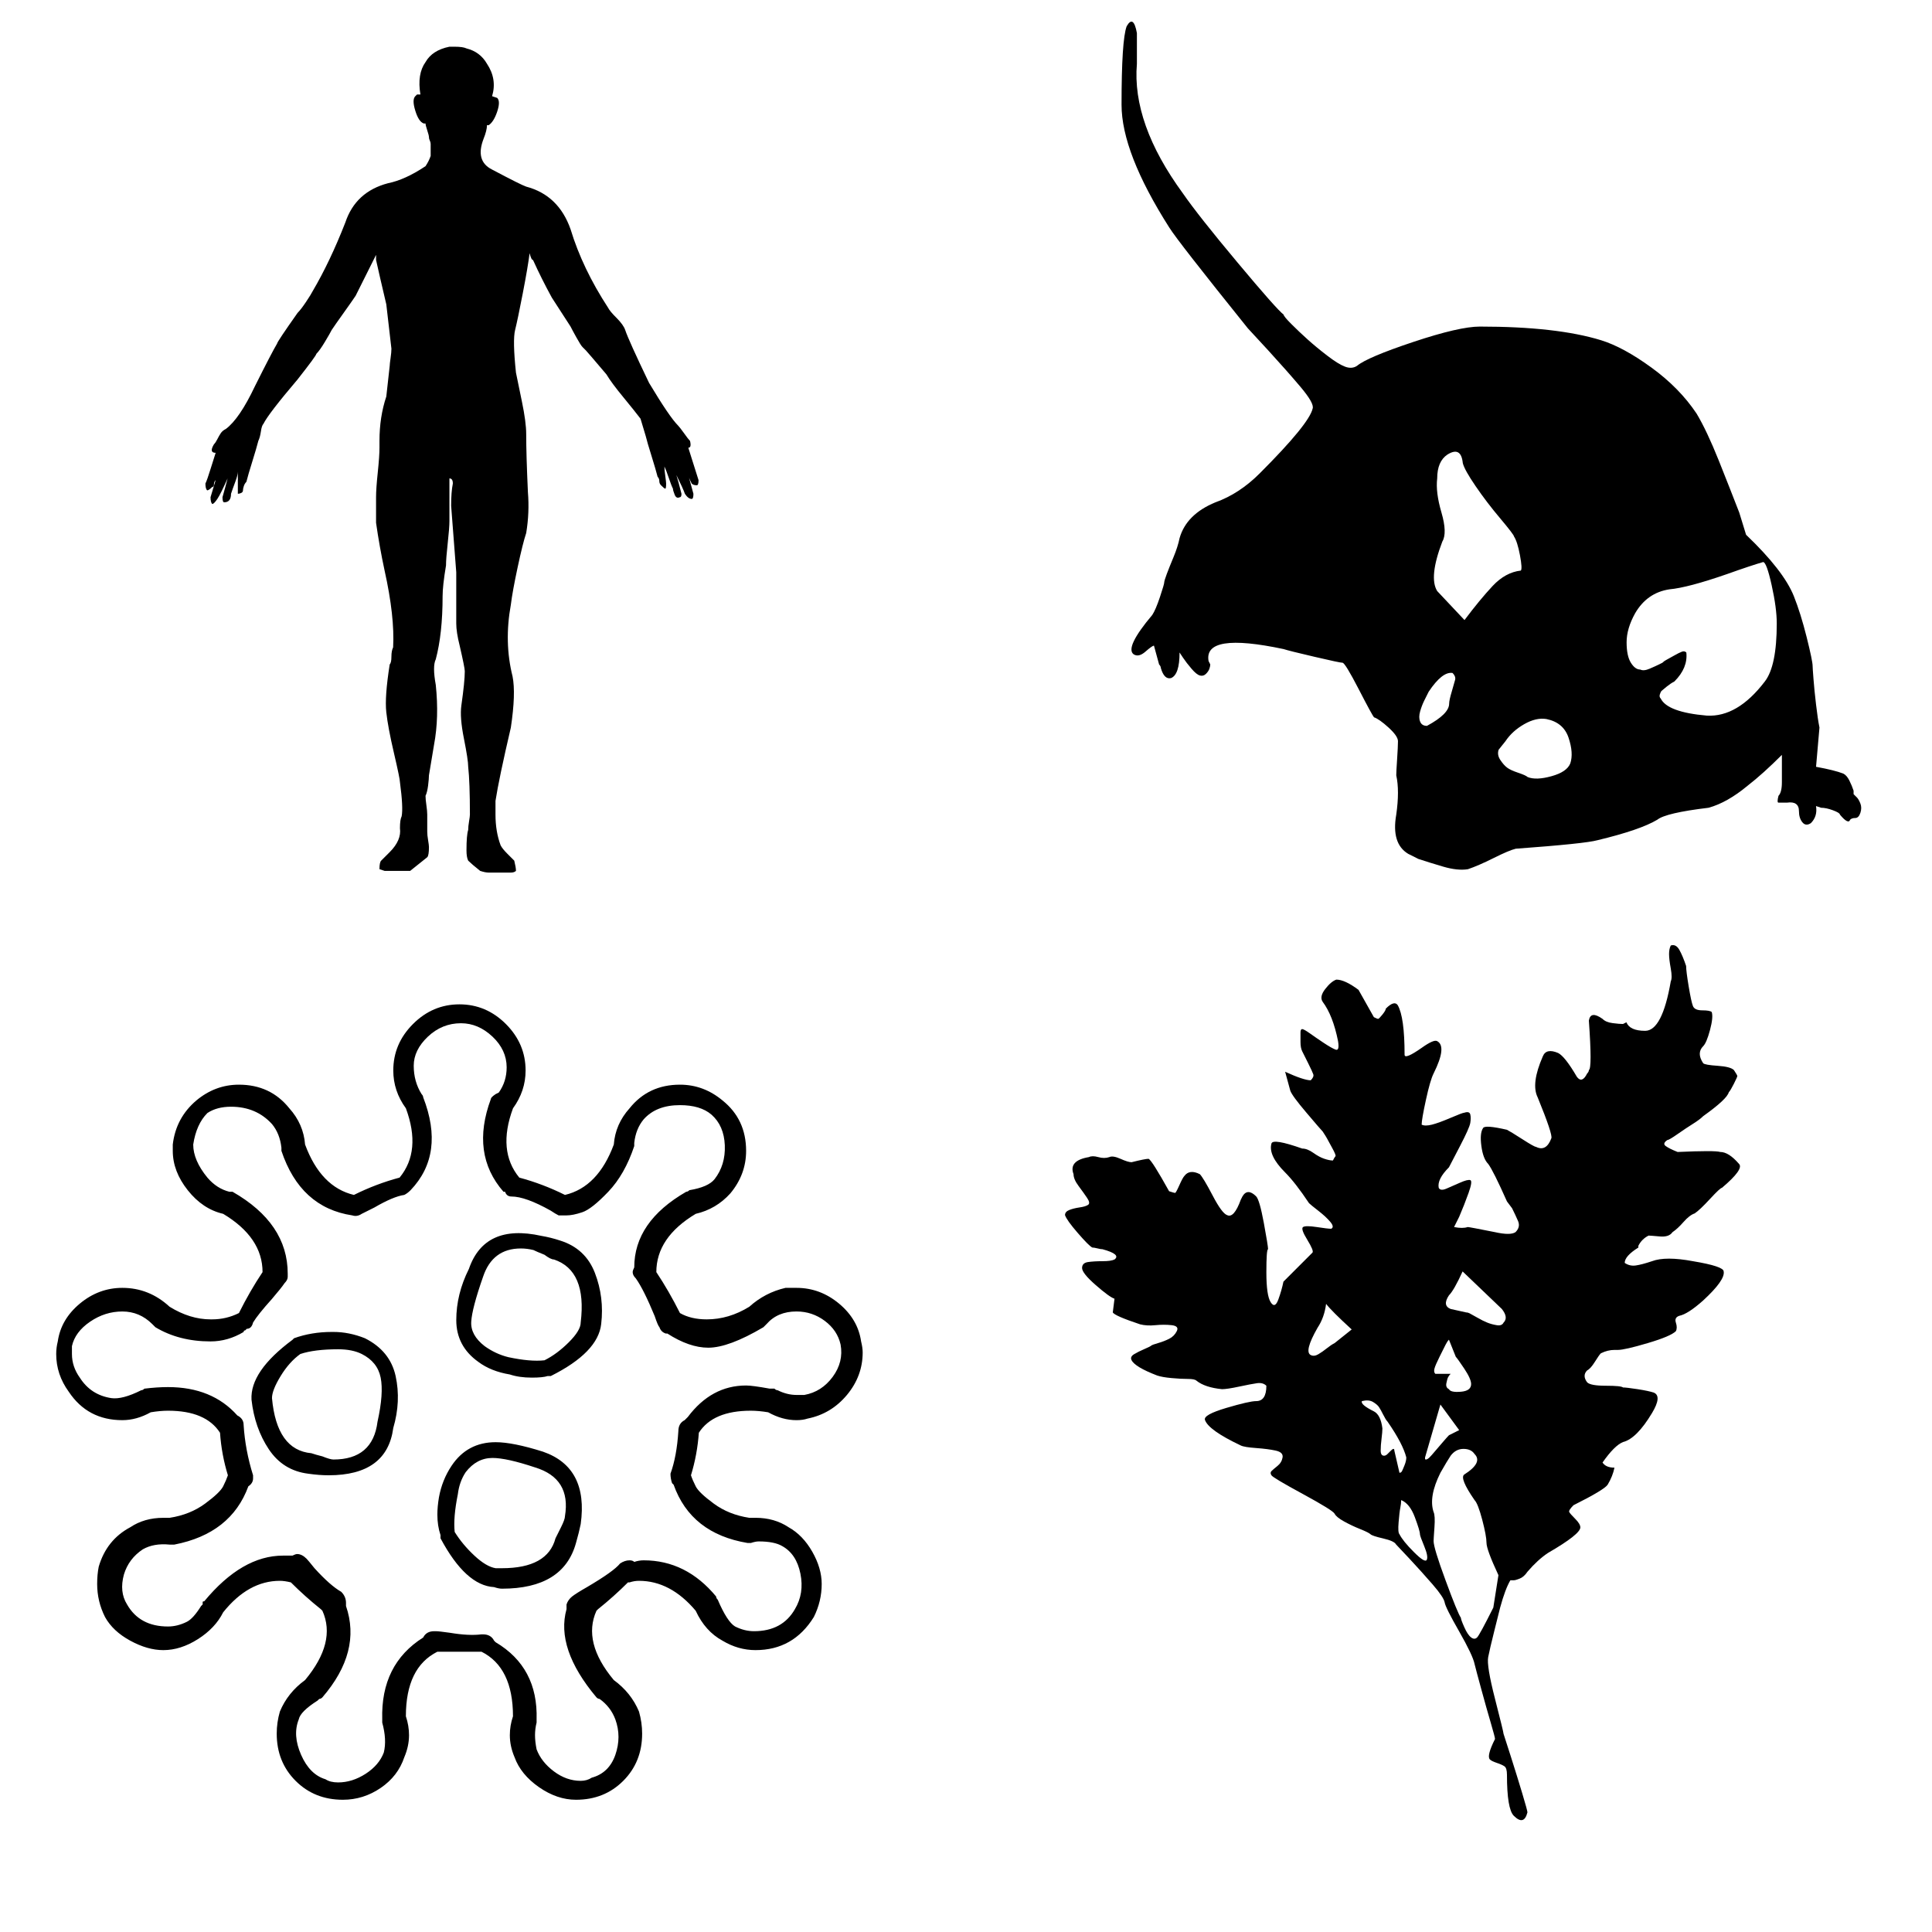 <?xml version="1.0" encoding="utf-8"?>
<!-- Generator: Adobe Illustrator 14.0.0, SVG Export Plug-In . SVG Version: 6.00 Build 43363)  -->
<!DOCTYPE svg PUBLIC "-//W3C//DTD SVG 1.1//EN" "http://www.w3.org/Graphics/SVG/1.1/DTD/svg11.dtd">
<svg version="1.1" id="HM_x0D_vP_x0D_" xmlns="http://www.w3.org/2000/svg" xmlns:xlink="http://www.w3.org/1999/xlink" x="0px"
	 y="0px" width="422px" height="422px" viewBox="0 0 422 422" enable-background="new 0 0 422 422" xml:space="preserve">
<g enable-background="new    ">
	<path d="M141.772,83.632c2.981,4.974,5.09,8.078,6.336,9.318c0.245,0.25,0.681,0.81,1.305,1.677
		c0.617,0.874,1.054,1.433,1.304,1.678c0.245,0.995,0.123,1.49-0.373,1.49c0.245,0.746,0.617,1.928,1.118,3.541
		c0.495,1.619,0.868,2.795,1.118,3.541c0,0.745-0.128,1.118-0.373,1.118c-0.5,0-0.874-0.122-1.118-0.373
		c-0.5-0.99-0.745-1.613-0.745-1.863l1.118,4.1c0,0.745-0.128,1.118-0.373,1.118c-0.5,0-0.996-0.373-1.491-1.118
		c-0.25-0.745-0.874-2.108-1.863-4.1c0.245,0.745,0.617,2.114,1.118,4.1c0,0.501-0.128,0.745-0.373,0.745
		c-0.5,0.251-0.874,0.064-1.118-0.559c-0.25-0.617-0.373-1.055-0.373-1.305c-0.25-0.495-0.559-1.305-0.932-2.423
		c-0.373-1.118-0.688-1.922-0.932-2.422c0,0.5,0.059,1.182,0.187,2.05c0.123,0.873,0.187,1.433,0.187,1.677
		c0,0.745-0.064,1.118-0.187,1.118c-0.128,0-0.437-0.244-0.932-0.745c-0.25-0.245-0.373-0.56-0.373-0.932
		c0-0.373-0.128-0.682-0.373-0.933c-0.25-0.989-0.687-2.48-1.304-4.472c-0.624-1.986-1.06-3.478-1.305-4.473l-1.118-3.728
		c-0.746-0.99-1.992-2.545-3.727-4.659c-1.741-2.107-2.982-3.785-3.727-5.031c-2.737-3.227-4.228-4.968-4.473-5.218l-0.746-0.745
		c-0.25-0.245-0.687-0.933-1.304-2.051c-0.623-1.118-1.06-1.921-1.305-2.422c-0.5-0.746-1.182-1.8-2.05-3.168
		c-0.874-1.363-1.555-2.423-2.05-3.169c-1.491-2.73-2.859-5.462-4.1-8.199c-0.25,0-0.5-0.495-0.745-1.491
		c-0.25,1.992-0.746,4.91-1.491,8.759c-0.745,3.855-1.304,6.522-1.677,8.014c-0.373,1.491-0.314,4.601,0.186,9.317
		c0.245,1.247,0.682,3.354,1.305,6.337c0.617,2.981,0.932,5.346,0.932,7.081c0,2.981,0.123,7.21,0.373,12.672
		c0.245,2.982,0.123,5.964-0.373,8.945c-0.501,1.491-1.118,3.978-1.863,7.454c-0.746,3.482-1.247,6.214-1.491,8.2
		c-0.996,5.468-0.874,10.687,0.373,15.653c0.495,2.487,0.373,6.214-0.373,11.182c-1.741,7.454-2.859,12.801-3.354,16.026
		c0,0.99,0,1.986,0,2.982c0,2.48,0.373,4.717,1.118,6.708c0.245,0.495,0.746,1.118,1.491,1.864c0.745,0.745,1.24,1.24,1.491,1.49
		c0.245,0.99,0.373,1.735,0.373,2.236c-0.25,0.245-0.623,0.373-1.118,0.373h-4.845c-0.501,0-1.118-0.128-1.863-0.373
		c-1.247-0.996-2.114-1.741-2.609-2.236c-0.25-0.501-0.373-1.246-0.373-2.236c0-2.236,0.123-3.727,0.373-4.473
		c0-0.5,0.059-1.118,0.187-1.863c0.123-0.745,0.187-1.246,0.187-1.49c0-4.724-0.128-8.2-0.373-10.437c0-0.99-0.314-3.04-0.932-6.149
		c-0.623-3.104-0.81-5.526-0.559-7.269c0.495-3.477,0.746-5.963,0.746-7.454c0-0.495-0.373-2.358-1.118-5.591
		c-0.501-1.985-0.746-3.599-0.746-4.845c0-4.968,0-8.694,0-11.182l-1.118-14.535c0-1.986,0.123-3.6,0.373-4.846
		c0-0.745-0.25-1.118-0.746-1.118v9.318c0,0.995-0.128,2.608-0.373,4.845c-0.25,2.236-0.373,3.855-0.373,4.846
		c-0.5,2.981-0.745,5.218-0.745,6.708c0,5.469-0.501,10.063-1.491,13.791c-0.5,0.995-0.5,2.859,0,5.591
		c0.495,4.723,0.373,9.073-0.373,13.045l-1.118,6.708c0,0.501-0.064,1.247-0.186,2.236c-0.128,0.99-0.315,1.735-0.559,2.236
		c0,0.495,0.058,1.177,0.186,2.05c0.123,0.868,0.187,1.55,0.187,2.051v3.727c0,0.495,0.058,1.118,0.187,1.863
		c0.122,0.746,0.186,1.241,0.186,1.491c0,1.24-0.128,1.986-0.373,2.236l-3.727,2.981c-0.25,0-0.559,0-0.932,0
		c-0.373,0-1.06,0-2.05,0h-2.609l-1.118-0.372c0-0.996,0.123-1.619,0.373-1.864l1.864-1.863c1.735-1.741,2.481-3.482,2.236-5.218
		c0-1.246,0.122-2.114,0.373-2.609c0.245-1.246,0.123-3.727-0.373-7.454c0-0.495-0.437-2.609-1.305-6.336
		c-0.874-3.728-1.433-6.709-1.677-8.945c-0.25-2.236,0-5.713,0.746-10.436c0.245-0.245,0.373-0.804,0.373-1.678
		c0-0.867,0.123-1.549,0.373-2.05c0.245-4.473-0.373-10.063-1.864-16.771c-0.746-3.478-1.369-6.954-1.864-10.437
		c0-1.24,0-3.104,0-5.591c0-1.24,0.123-3.04,0.373-5.404c0.245-2.358,0.373-4.158,0.373-5.404v-1.49c0-3.477,0.495-6.709,1.491-9.69
		l0.746-6.709c0-0.245,0.058-0.804,0.187-1.678c0.122-0.867,0.186-1.549,0.186-2.05c-0.5-4.222-0.874-7.454-1.118-9.69
		c-0.996-4.222-1.741-7.454-2.236-9.69v-1.118c-0.996,1.992-2.486,4.974-4.472,8.945c-0.501,0.745-1.369,1.991-2.609,3.727
		c-1.247,1.741-2.114,2.982-2.609,3.728c-0.25,0.501-0.745,1.368-1.491,2.609c-0.746,1.246-1.369,2.113-1.863,2.608
		c0,0.251-1.369,2.114-4.1,5.591c-4.228,4.974-6.709,8.199-7.454,9.69c-0.25,0.251-0.437,0.81-0.559,1.678
		c-0.128,0.873-0.314,1.555-0.559,2.05c-0.25,0.995-0.688,2.486-1.305,4.473c-0.623,1.991-1.06,3.482-1.304,4.472
		c-0.25,0.251-0.437,0.56-0.559,0.933c-0.128,0.372-0.187,0.687-0.187,0.932c0,0.25-0.128,0.437-0.373,0.559
		c-0.25,0.128-0.501,0.187-0.746,0.187v-1.118c0-0.495,0-1.177,0-2.05c0-0.868,0-1.427,0-1.678c0,0.501-0.187,1.247-0.559,2.236
		c-0.373,0.996-0.687,1.864-0.932,2.609c0,1.246-0.501,1.863-1.491,1.863c-0.25,0-0.373-0.372-0.373-1.118
		c0.495-1.735,0.868-3.104,1.118-4.1c-0.996,2.236-1.741,3.728-2.236,4.473c-0.5,0.745-0.874,1.118-1.118,1.118
		c-0.25-0.244-0.373-0.745-0.373-1.491l1.118-3.727c-0.25,0.25-0.373,0.559-0.373,0.932s-0.128,0.559-0.373,0.559
		c-0.5,0.501-0.874,0.746-1.118,0.746c-0.25-0.245-0.373-0.746-0.373-1.491c0.245-0.495,0.617-1.549,1.118-3.168
		c0.495-1.613,0.868-2.795,1.118-3.541c-0.996,0-1.118-0.617-0.373-1.863c0.245-0.244,0.495-0.617,0.745-1.118
		c0.245-0.495,0.495-0.932,0.746-1.305c0.245-0.372,0.617-0.682,1.118-0.932c1.986-1.491,4.1-4.595,6.336-9.317
		c2.481-4.968,4.1-8.072,4.845-9.318c0-0.244,1.491-2.48,4.473-6.709c0.495-0.494,1.118-1.304,1.864-2.422
		c0.745-1.118,1.24-1.922,1.491-2.423c2.481-4.223,4.845-9.189,7.082-14.908c1.491-4.473,4.595-7.326,9.318-8.572
		c2.48-0.495,5.218-1.736,8.2-3.728c0.495-0.745,0.868-1.491,1.118-2.236v-2.609c0-0.244-0.064-0.495-0.187-0.745
		c-0.128-0.244-0.187-0.495-0.187-0.745c0-0.245-0.128-0.746-0.373-1.491c-0.25-0.745-0.373-1.24-0.373-1.49h-0.373
		c-0.745-0.245-1.369-1.177-1.863-2.796c-0.501-1.613-0.501-2.667,0-3.168l0.373-0.373c0.245,0,0.495,0,0.746,0
		c-0.501-2.981-0.128-5.34,1.118-7.081c0.99-1.735,2.731-2.854,5.218-3.354h1.118c1.24,0,2.108,0.128,2.609,0.373
		c1.986,0.5,3.477,1.618,4.473,3.354c1.491,2.235,1.863,4.601,1.118,7.081l1.118,0.373c0.495,0.501,0.495,1.49,0,2.981
		c-0.501,1.491-1.118,2.486-1.864,2.981h-0.373c0,0.745-0.25,1.741-0.746,2.981c-1.246,3.232-0.623,5.469,1.864,6.709
		c4.222,2.236,6.708,3.482,7.454,3.728c4.717,1.246,7.949,4.35,9.69,9.317c1.735,5.719,4.473,11.432,8.2,17.145
		c0.245,0.501,0.868,1.247,1.864,2.236c0.99,0.996,1.613,1.864,1.863,2.609C137.049,73.569,138.791,77.424,141.772,83.632z"/>
	<path d="M404.865,173.456c0.244,0.244,0.495,0.495,0.745,0.745c0.245,0.244,0.495,0.682,0.745,1.305
		c0.245,0.617,0.245,1.305,0,2.05c-0.25,0.745-0.623,1.118-1.118,1.118c-0.5,0-0.873,0.122-1.118,0.372
		c-0.25,0.746-0.995,0.373-2.236-1.117c0-0.251-0.5-0.56-1.49-0.933c-0.996-0.372-1.863-0.559-2.609-0.559l-1.118-0.373
		c0.245,1.491-0.128,2.731-1.118,3.728c-0.745,0.495-1.368,0.431-1.863-0.187c-0.501-0.623-0.745-1.433-0.745-2.423
		c0-1.49-0.874-2.114-2.609-1.863c-0.996,0-1.619,0-1.863,0c-0.251,0-0.251-0.501,0-1.491c0.495-0.501,0.745-1.49,0.745-2.981
		s0-2.854,0-4.1v-1.863c-2.737,2.736-5.218,4.973-7.454,6.708c-2.981,2.481-5.841,4.101-8.572,4.846
		c-6.214,0.745-9.941,1.613-11.182,2.608c-2.486,1.491-6.837,2.982-13.045,4.473c-1.741,0.495-7.704,1.118-17.89,1.864
		c-0.996,0.244-2.609,0.932-4.846,2.05s-4.1,1.922-5.591,2.423c-1.49,0.244-3.296,0.058-5.404-0.56
		c-2.113-0.623-3.913-1.183-5.404-1.677l-2.236-1.118c-2.486-1.491-3.354-4.351-2.608-8.572c0.495-3.483,0.495-6.337,0-8.573
		c0-0.494,0.058-1.677,0.187-3.54c0.122-1.864,0.186-3.168,0.186-3.914c0-0.745-0.687-1.735-2.05-2.981
		c-1.368-1.24-2.422-1.986-3.168-2.236c-0.25-0.244-1.368-2.295-3.354-6.149c-1.992-3.85-3.169-5.777-3.541-5.777
		c-0.373,0-2.423-0.431-6.15-1.305c-3.727-0.867-5.963-1.427-6.709-1.677c-11.682-2.481-17.145-1.613-16.398,2.608l0.372,0.746
		c0,0.25-0.063,0.559-0.187,0.932c-0.128,0.373-0.373,0.745-0.745,1.118c-0.372,0.372-0.81,0.501-1.305,0.372
		c-0.501-0.122-1.118-0.617-1.863-1.49c-0.745-0.868-1.368-1.678-1.864-2.423l-0.744-1.118c0,3.232-0.624,5.096-1.864,5.591
		c-0.995,0.25-1.741-0.495-2.236-2.236c0-0.244-0.128-0.495-0.372-0.745l-1.119-4.101c-0.25,0-0.873,0.438-1.863,1.305
		c-0.996,0.874-1.863,1.061-2.609,0.56c-1.246-0.99,0.123-3.85,4.101-8.572c0.495-0.746,1.054-2.05,1.677-3.914
		c0.617-1.863,0.932-2.917,0.932-3.168c0-0.244,0.187-0.867,0.56-1.863c0.372-0.99,0.868-2.236,1.491-3.728
		c0.617-1.49,1.054-2.854,1.305-4.1c0.989-3.477,3.598-6.086,7.826-7.827c3.477-1.24,6.709-3.354,9.69-6.336
		c7.204-7.204,11.054-11.927,11.554-14.163c0.245-0.745-0.623-2.294-2.608-4.659c-1.991-2.358-4.351-5.031-7.081-8.013
		c-2.738-2.981-4.229-4.595-4.473-4.846c-10.191-12.672-15.904-19.998-17.145-21.989c-6.96-10.932-10.437-19.876-10.437-26.836
		c0-9.439,0.372-15.152,1.118-17.145c0.99-1.735,1.735-1.24,2.236,1.491c0,1.741,0,3.978,0,6.709
		c-0.746,8.7,2.609,18.14,10.063,28.325c2.236,3.232,6.209,8.264,11.928,15.096c5.713,6.837,9.066,10.622,10.063,11.367
		c0,0.25,0.56,0.932,1.678,2.05s2.295,2.236,3.541,3.354c1.24,1.118,2.667,2.301,4.285,3.541c1.613,1.246,2.918,2.05,3.914,2.423
		c0.99,0.372,1.863,0.314,2.609-0.187c1.49-1.24,5.59-2.981,12.299-5.218s11.555-3.354,14.536-3.354
		c11.182,0,19.998,0.995,26.463,2.981c3.226,0.996,6.895,2.981,10.994,5.963c4.101,2.982,7.391,6.337,9.877,10.063
		c1.491,2.487,3.104,5.905,4.846,10.25c1.735,4.35,3.227,8.142,4.473,11.367l1.49,4.846c5.463,5.218,8.945,9.69,10.437,13.417
		c0.99,2.487,1.922,5.469,2.795,8.945c0.868,3.482,1.305,5.591,1.305,6.336c0,0.251,0.059,1.183,0.187,2.796
		c0.122,1.619,0.309,3.482,0.559,5.591c0.245,2.113,0.495,3.791,0.746,5.031l-0.746,8.572c2.731,0.501,4.718,0.996,5.964,1.491
		c0.495,0.25,0.932,0.745,1.305,1.49c0.372,0.746,0.681,1.491,0.932,2.236V173.456z M316.532,153.702
		c0-0.495,0.187-1.363,0.56-2.609c0.372-1.24,0.617-2.108,0.745-2.608c0.122-0.495-0.064-0.99-0.56-1.491
		c-1.49-0.244-3.231,1.118-5.218,4.1c-0.25,0.501-0.559,1.118-0.932,1.864c-0.373,0.745-0.688,1.555-0.932,2.422
		c-0.251,0.874-0.251,1.619,0,2.236c0.244,0.623,0.745,0.932,1.491,0.932C314.913,156.811,316.532,155.192,316.532,153.702z
		 M319.887,135.439c2.236-2.982,4.286-5.463,6.149-7.455c1.864-1.985,3.914-3.104,6.15-3.354c0.244-0.245,0.187-1.363-0.187-3.354
		c-0.373-1.986-0.81-3.354-1.305-4.101c0-0.244-0.996-1.549-2.981-3.913c-1.992-2.358-3.791-4.717-5.404-7.081
		c-1.619-2.359-2.551-4.036-2.796-5.032c-0.25-2.48-1.368-3.104-3.354-1.863c-1.49,0.996-2.236,2.737-2.236,5.218
		c-0.25,1.992,0.059,4.473,0.933,7.454c0.867,2.982,0.932,5.096,0.186,6.336c-1.991,5.219-2.364,8.823-1.118,10.809L319.887,135.439
		z M342.995,166.747c0.495-1.491,0.372-3.354-0.373-5.591s-2.364-3.599-4.845-4.1c-1.491-0.245-3.11,0.128-4.846,1.118
		c-1.741,0.995-3.109,2.236-4.1,3.727l-1.491,1.864c-0.25,0.745-0.128,1.49,0.373,2.235c0.495,0.746,0.99,1.305,1.49,1.678
		c0.495,0.373,1.305,0.745,2.423,1.118s1.8,0.688,2.05,0.932c1.241,0.501,2.982,0.437,5.218-0.187
		C341.131,168.925,342.494,167.993,342.995,166.747z M385.484,148.856c1.735-2.236,2.608-6.458,2.608-12.672
		c0-2.236-0.372-5.031-1.118-8.386c-0.745-3.354-1.368-5.032-1.863-5.032c-1.741,0.501-4.351,1.369-7.827,2.609
		c-5.719,1.991-9.94,3.109-12.672,3.354c-3.232,0.501-5.719,2.236-7.454,5.218c-1.246,2.236-1.864,4.351-1.864,6.336
		c0,1.992,0.309,3.482,0.933,4.473c0.617,0.996,1.304,1.491,2.05,1.491c0.495,0.25,1.176,0.187,2.05-0.187
		c0.867-0.373,1.549-0.682,2.05-0.932l0.745-0.373c0.245-0.244,0.495-0.431,0.746-0.559c0.244-0.123,0.803-0.432,1.677-0.933
		c0.868-0.494,1.491-0.804,1.863-0.932c0.373-0.122,0.682-0.058,0.932,0.187c0.245,2.236-0.623,4.351-2.608,6.336
		c-0.501,0.251-1.061,0.623-1.678,1.118c-0.623,0.501-0.995,0.81-1.118,0.932c-0.128,0.129-0.25,0.373-0.372,0.746
		c-0.128,0.372-0.064,0.687,0.187,0.932c0.989,1.991,4.344,3.232,10.063,3.727C377.284,156.561,381.507,154.074,385.484,148.856z"/>
</g>
<g enable-background="new    ">
	<path d="M152.645,312.95c-0.231,3.215-0.806,6.312-1.72,9.29c0.226,0.688,0.57,1.494,1.032,2.408
		c0.457,0.919,1.774,2.182,3.957,3.784c2.177,1.607,4.757,2.64,7.741,3.097c0.457,0,0.914,0,1.376,0
		c2.752,0,5.161,0.688,7.225,2.063c2.064,1.15,3.785,2.925,5.161,5.333c1.376,2.408,2.064,4.763,2.064,7.053
		c0,2.526-0.575,4.935-1.72,7.225c-2.983,4.817-7.225,7.226-12.729,7.226c-2.527,0-4.935-0.688-7.225-2.064
		c-2.526-1.376-4.473-3.554-5.849-6.537c-3.671-4.354-7.8-6.536-12.385-6.536c-0.688,0-1.376,0.118-2.064,0.344h-0.344
		c-2.064,2.064-4.247,4.016-6.537,5.849l-0.344,0.344c-2.064,4.591-0.806,9.634,3.785,15.138c2.521,1.839,4.354,4.129,5.505,6.881
		c0.457,1.603,0.688,3.21,0.688,4.816c0,4.129-1.376,7.569-4.128,10.321c-2.752,2.753-6.193,4.129-10.321,4.129
		c-2.752,0-5.451-0.919-8.085-2.752c-2.64-1.839-4.419-4.016-5.333-6.537c-0.688-1.607-1.032-3.215-1.032-4.816
		c0-1.376,0.226-2.753,0.688-4.129c0-7.106-2.295-11.811-6.881-14.105c-0.231,0-0.462,0-0.688,0c-1.376,0-2.752,0-4.129,0
		c-1.376,0-2.752,0-4.128,0c-0.231,0-0.462,0-0.688,0c-4.591,2.295-6.881,6.999-6.881,14.105c0.457,1.376,0.688,2.753,0.688,4.129
		c0,1.602-0.344,3.209-1.032,4.816c-0.919,2.752-2.64,4.988-5.161,6.709c-2.527,1.72-5.279,2.58-8.257,2.58
		c-4.128,0-7.569-1.376-10.321-4.129c-2.752-2.752-4.128-6.192-4.128-10.321c0-1.606,0.226-3.214,0.688-4.816
		c1.145-2.752,2.979-5.042,5.505-6.881c4.585-5.504,5.849-10.547,3.785-15.138l-0.344-0.344c-2.295-1.833-4.473-3.784-6.537-5.849
		c-0.919-0.226-1.72-0.344-2.409-0.344c-4.591,0-8.719,2.295-12.385,6.88c-1.15,2.296-2.983,4.247-5.505,5.85
		c-2.526,1.606-5.047,2.408-7.569,2.408c-2.295,0-4.704-0.688-7.225-2.064c-2.527-1.376-4.36-3.097-5.505-5.161
		c-1.15-2.29-1.72-4.698-1.72-7.225c0-1.376,0.113-2.634,0.344-3.784c1.145-3.897,3.44-6.763,6.881-8.602
		c2.064-1.376,4.472-2.063,7.225-2.063c0.457,0,0.914,0,1.376,0c2.978-0.457,5.558-1.489,7.741-3.097
		c2.177-1.603,3.494-2.865,3.957-3.784c0.457-0.914,0.801-1.721,1.032-2.408c-0.919-2.979-1.495-6.075-1.72-9.29
		c-2.064-3.209-5.849-4.816-11.354-4.816c-1.15,0-2.408,0.118-3.785,0.345c-2.064,1.15-4.128,1.72-6.192,1.72
		c-5.048,0-8.945-2.064-11.698-6.192c-1.838-2.521-2.752-5.273-2.752-8.257c0-0.914,0.113-1.834,0.344-2.753
		c0.457-3.209,2.064-5.962,4.817-8.257c2.752-2.29,5.849-3.44,9.289-3.44c3.897,0,7.337,1.376,10.321,4.129
		c2.978,1.838,5.961,2.752,8.945,2.752h0.344c2.064,0,4.01-0.457,5.849-1.376c1.602-3.21,3.322-6.193,5.161-8.945
		c0-5.042-2.871-9.289-8.601-12.729c-2.983-0.688-5.564-2.408-7.741-5.161c-2.182-2.752-3.268-5.617-3.268-8.601
		c0-0.457,0-0.914,0-1.376c0.457-3.897,2.177-7.106,5.161-9.634c2.752-2.29,5.849-3.44,9.289-3.44c4.585,0,8.257,1.721,11.009,5.161
		c2.064,2.295,3.209,4.935,3.44,7.913c2.29,6.192,5.849,9.864,10.665,11.009c3.209-1.602,6.537-2.865,9.978-3.784
		c3.209-3.897,3.666-8.945,1.376-15.138c-1.838-2.521-2.752-5.273-2.752-8.257c0-3.897,1.43-7.279,4.301-10.149
		c2.865-2.865,6.247-4.301,10.149-4.301c3.897,0,7.279,1.436,10.149,4.301c2.865,2.87,4.301,6.252,4.301,10.149
		c0,2.983-0.919,5.735-2.752,8.257c-2.295,6.192-1.838,11.24,1.376,15.138c3.44,0.919,6.763,2.183,9.977,3.784
		c4.817-1.145,8.37-4.816,10.666-11.009c0.226-2.979,1.376-5.618,3.44-7.913c2.752-3.44,6.418-5.161,11.009-5.161
		c3.44,0,6.537,1.15,9.289,3.44c3.44,2.753,5.161,6.425,5.161,11.01c0,3.44-1.15,6.537-3.44,9.289
		c-2.064,2.296-4.591,3.784-7.569,4.473c-5.736,3.44-8.601,7.688-8.601,12.729c1.833,2.752,3.553,5.735,5.161,8.945
		c1.602,0.919,3.553,1.376,5.849,1.376c3.209,0,6.306-0.914,9.289-2.752c2.29-2.064,4.93-3.44,7.913-4.129c0.688,0,1.489,0,2.408,0
		c3.44,0,6.537,1.15,9.289,3.44c2.752,2.295,4.354,5.048,4.817,8.257c0.226,0.919,0.344,1.721,0.344,2.408
		c0,3.44-1.15,6.537-3.44,9.289c-2.295,2.753-5.161,4.473-8.601,5.161c-0.688,0.23-1.494,0.344-2.408,0.344
		c-2.064,0-4.128-0.569-6.192-1.72c-1.376-0.227-2.64-0.345-3.785-0.345C158.493,308.134,154.709,309.741,152.645,312.95z
		 M148.172,312.606c0-1.145,0.457-1.946,1.376-2.408c0.226-0.226,0.457-0.457,0.688-0.688c3.44-4.585,7.682-6.881,12.729-6.881
		c0.914,0,2.634,0.231,5.161,0.688h1.032c0.226,0.231,0.457,0.344,0.688,0.344c1.376,0.688,2.752,1.032,4.128,1.032
		c0.457,0,1.032,0,1.72,0c2.521-0.457,4.585-1.773,6.193-3.956c1.602-2.178,2.177-4.526,1.72-7.053
		c-0.462-2.064-1.607-3.785-3.44-5.161c-1.838-1.376-3.903-2.064-6.193-2.064c-2.752,0-4.935,0.92-6.537,2.753
		c-0.231,0.231-0.462,0.462-0.688,0.688c-5.048,2.984-9.063,4.473-12.042,4.473c-2.752,0-5.736-1.032-8.945-3.096h-0.344
		c-0.688-0.227-1.15-0.688-1.376-1.377c-0.231-0.226-0.575-1.031-1.032-2.408c-1.607-3.897-2.984-6.649-4.129-8.257
		c-0.462-0.457-0.688-0.914-0.688-1.376c0-0.226,0.113-0.57,0.344-1.032c0-6.649,3.784-12.154,11.353-16.514
		c0.226,0,0.457-0.113,0.688-0.345c2.752-0.456,4.585-1.258,5.504-2.408c1.602-2.063,2.349-4.526,2.236-7.396
		c-0.118-2.865-1.091-5.102-2.924-6.709c-1.607-1.376-3.903-2.064-6.881-2.064c-3.44,0-6.08,1.032-7.913,3.097
		c-1.15,1.376-1.838,3.097-2.064,5.16c0,0.231,0,0.463,0,0.688c-1.376,4.129-3.269,7.456-5.677,9.978
		c-2.408,2.526-4.301,4.016-5.677,4.473c-1.376,0.462-2.526,0.688-3.44,0.688c-0.231,0-0.462,0-0.688,0c-0.231,0-0.575,0-1.032,0
		c-0.462-0.226-1.032-0.569-1.72-1.032c-3.671-2.063-6.537-3.096-8.601-3.096c-0.688,0-1.15-0.345-1.376-1.032h-0.344
		c-4.816-5.505-5.736-12.268-2.752-20.299c0-0.226,0.344-0.569,1.032-1.032l0.688-0.344c1.145-1.602,1.72-3.44,1.72-5.505
		c0-2.521-1.032-4.757-3.096-6.709c-2.064-1.945-4.36-2.924-6.881-2.924c-2.752,0-5.161,0.979-7.225,2.924
		c-2.064,1.952-3.097,4.075-3.097,6.365c0,2.295,0.57,4.359,1.72,6.192c0.226,0.231,0.344,0.463,0.344,0.688
		c3.209,8.257,2.29,15.024-2.752,20.298c-0.462,0.463-0.919,0.807-1.376,1.032c-1.607,0.231-3.785,1.15-6.537,2.753
		c-1.376,0.688-2.295,1.15-2.752,1.376c-0.688,0.462-1.376,0.575-2.064,0.344c-7.569-1.145-12.729-5.849-15.482-14.105
		c0-0.226,0-0.457,0-0.688c-0.231-2.063-0.919-3.784-2.064-5.16c-2.295-2.521-5.279-3.784-8.945-3.784
		c-2.064,0-3.785,0.462-5.161,1.376c-1.607,1.607-2.64,3.902-3.096,6.881c0,2.295,1.032,4.703,3.096,7.225
		c1.376,1.607,2.978,2.64,4.816,3.097c0.226,0,0.457,0,0.688,0c8.026,4.591,12.042,10.552,12.042,17.89c0,0.231,0,0.463,0,0.688
		c0,0.462-0.231,0.919-0.688,1.376c-0.462,0.688-1.376,1.839-2.752,3.44c-2.064,2.296-3.44,4.016-4.128,5.161
		c-0.231,0.919-0.688,1.376-1.376,1.376l-0.344,0.344c-0.231,0-0.344,0.118-0.344,0.344c-2.295,1.377-4.704,2.064-7.225,2.064
		c-4.591,0-8.601-1.032-12.042-3.097c-0.231-0.226-0.462-0.456-0.688-0.688c-1.838-1.833-4.016-2.753-6.537-2.753
		c-2.527,0-4.876,0.748-7.053,2.236c-2.182,1.495-3.5,3.269-3.956,5.333c0,0.462,0,1.032,0,1.721c0,1.838,0.57,3.559,1.72,5.16
		c1.602,2.526,3.897,4.016,6.88,4.473c1.602,0.231,3.785-0.344,6.537-1.721c0.226,0,0.457-0.112,0.688-0.344
		c1.833-0.226,3.553-0.344,5.161-0.344c6.418,0,11.466,2.064,15.138,6.192c0.914,0.463,1.376,1.15,1.376,2.064
		c0.226,3.672,0.914,7.343,2.064,11.01c0,0.23,0,0.462,0,0.688c0,0.688-0.344,1.264-1.032,1.721
		c-2.526,6.881-7.913,11.127-16.17,12.729c-0.231,0-0.462,0-0.688,0h-0.344c-2.295-0.227-4.247,0.118-5.849,1.032
		c-2.064,1.376-3.44,3.214-4.128,5.504c-0.688,2.527-0.462,4.704,0.688,6.537c1.833,3.215,4.817,4.816,8.945,4.816
		c1.376,0,2.752-0.344,4.128-1.032c0.914-0.457,1.946-1.602,3.097-3.44l0.344-0.344c0-0.226,0-0.397,0-0.516
		c0-0.113,0.113-0.173,0.344-0.173c5.504-6.649,11.235-9.977,17.202-9.977c0.688,0,1.376,0,2.064,0
		c0.457-0.226,0.801-0.345,1.032-0.345c0.688,0,1.376,0.345,2.064,1.032c0.226,0.231,0.801,0.92,1.72,2.064
		c2.29,2.526,4.241,4.247,5.849,5.161c0.688,0.688,1.032,1.494,1.032,2.408c0,0.23,0,0.462,0,0.688
		c2.29,6.655,0.57,13.305-5.16,19.955c-0.231,0.23-0.462,0.344-0.688,0.344l-0.344,0.344c-2.527,1.607-3.903,2.979-4.128,4.129
		c-0.919,2.29-0.748,4.87,0.516,7.741c1.258,2.864,3.038,4.645,5.333,5.332c0.688,0.457,1.602,0.688,2.752,0.688
		c2.064,0,4.07-0.635,6.021-1.893c1.946-1.264,3.269-2.812,3.957-4.645c0.457-1.839,0.344-4.016-0.344-6.537c0-0.23,0-0.462,0-0.688
		c-0.231-8.026,2.752-13.987,8.945-17.891c0.457-0.914,1.258-1.376,2.408-1.376h0.344c0.457,0,1.489,0.118,3.096,0.344
		c2.752,0.463,5.042,0.575,6.881,0.345h0.344c1.145,0,1.946,0.462,2.409,1.376l0.344,0.344c6.193,3.672,9.171,9.289,8.945,16.858
		c0,0.226,0,0.457,0,0.688c-0.231,0.914-0.344,1.833-0.344,2.753c0,0.914,0.113,1.945,0.344,3.096
		c0.688,1.834,1.946,3.44,3.784,4.817c1.833,1.376,3.785,2.063,5.849,2.063c0.914,0,1.72-0.23,2.409-0.688
		c2.521-0.688,4.241-2.354,5.161-4.988c0.914-2.64,0.914-5.221,0-7.741c-0.688-1.839-1.839-3.322-3.44-4.473
		c-0.231,0-0.462-0.113-0.688-0.344c-5.967-7.107-8.144-13.531-6.537-19.267c0-0.226,0-0.457,0-0.688v-0.344
		c0.226-0.688,0.629-1.258,1.204-1.721c0.57-0.456,1.661-1.145,3.269-2.063c3.897-2.29,6.306-4.011,7.225-5.161
		c0.688-0.457,1.376-0.688,2.064-0.688c0.457,0,0.801,0.118,1.032,0.344c0.688-0.226,1.376-0.344,2.064-0.344
		c6.193,0,11.466,2.639,15.826,7.912c0,0.231,0.113,0.463,0.344,0.688c1.376,3.215,2.634,5.161,3.785,5.849
		c1.376,0.688,2.752,1.032,4.128,1.032c4.128,0,7.106-1.602,8.945-4.816c1.376-2.29,1.774-4.87,1.204-7.741
		c-0.575-2.865-1.893-4.87-3.957-6.021c-1.15-0.688-2.871-1.032-5.161-1.032c-0.462,0-1.032,0.118-1.72,0.344
		c-0.231,0-0.462,0-0.688,0c-8.257-1.376-13.649-5.617-16.17-12.729l-0.344-0.344c-0.231-0.688-0.344-1.376-0.344-2.064
		C147.366,319.375,147.941,316.278,148.172,312.606z M79.708,292.308c3.666,1.838,5.902,4.591,6.708,8.257
		c0.801,3.671,0.629,7.456-0.516,11.354c-0.919,6.881-5.623,10.321-14.105,10.321c-1.376,0-2.871-0.113-4.473-0.345
		c-3.671-0.457-6.537-2.236-8.601-5.332c-2.064-3.097-3.328-6.709-3.784-10.838c-0.231-4.128,2.752-8.482,8.945-13.073l0.344-0.344
		c2.521-0.914,5.273-1.377,8.257-1.377h0.344C75.117,290.931,77.413,291.394,79.708,292.308z M82.46,310.542
		c0.914-4.128,1.145-7.338,0.688-9.633c-0.462-2.29-1.839-4.01-4.129-5.16c-1.376-0.688-3.096-1.032-5.161-1.032
		c-3.44,0-6.192,0.344-8.257,1.032c-1.607,1.15-3.042,2.752-4.3,4.816c-1.263,2.063-1.893,3.671-1.893,4.816
		c0.688,7.568,3.554,11.584,8.601,12.041c0.688,0.231,1.489,0.463,2.409,0.688c1.145,0.462,1.946,0.688,2.408,0.688
		C78.558,318.8,81.772,316.047,82.46,310.542z M118.584,317.079c6.65,2.296,9.402,7.569,8.257,15.826
		c-0.231,1.15-0.575,2.526-1.032,4.128c-1.839,6.655-7.225,9.978-16.17,9.978c-0.462,0-1.032-0.113-1.72-0.344
		c-4.129-0.226-8.031-3.785-11.698-10.666v-0.688c-0.462-1.376-0.688-2.865-0.688-4.473c0-1.146,0.113-2.408,0.344-3.784
		c0.457-2.521,1.376-4.816,2.752-6.881c2.29-3.44,5.504-5.161,9.633-5.161C110.785,315.014,114.225,315.703,118.584,317.079z
		 M123.401,331.184c0.914-5.505-1.263-9.058-6.537-10.665c-4.128-1.376-7.225-2.064-9.289-2.064c-2.295,0-4.247,1.032-5.849,3.097
		c-0.919,1.376-1.495,2.983-1.72,4.816c-0.688,3.44-0.919,6.192-0.688,8.257c1.145,1.839,2.58,3.559,4.3,5.161
		c1.72,1.607,3.269,2.526,4.645,2.752c0.457,0,0.914,0,1.376,0c6.649,0,10.547-2.177,11.697-6.537
		c0.226-0.456,0.629-1.258,1.204-2.408C123.111,332.448,123.401,331.647,123.401,331.184z M122.369,270.977
		c3.666,1.15,6.192,3.5,7.569,7.053c1.376,3.559,1.833,7.284,1.376,11.182c-0.462,4.128-4.128,7.913-11.009,11.354h-0.688
		c-0.688,0.23-1.838,0.344-3.44,0.344c-1.838,0-3.44-0.226-4.816-0.688c-2.752-0.457-5.048-1.376-6.881-2.752
		c-3.215-2.29-4.817-5.333-4.817-9.117s0.914-7.51,2.752-11.182c2.29-6.649,7.569-9.058,15.826-7.225
		C119.617,270.177,120.993,270.52,122.369,270.977z M126.841,288.868c0.914-7.569-1.032-12.155-5.849-13.762
		c-0.462,0-1.15-0.345-2.064-1.032c-1.15-0.457-1.952-0.801-2.408-1.032c-0.919-0.226-1.839-0.344-2.752-0.344
		c-4.128,0-6.881,2.063-8.257,6.192c-1.607,4.591-2.467,7.859-2.58,9.805c-0.118,1.952,0.86,3.731,2.924,5.333
		c1.602,1.15,3.322,1.951,5.161,2.408c3.209,0.688,5.849,0.919,7.913,0.688c1.833-0.914,3.612-2.236,5.333-3.957
		C125.981,291.448,126.841,290.018,126.841,288.868z"/>
</g>
<g enable-background="new    ">
	<path d="M357.859,272.497c-1.992,1.246-2.981,2.364-2.981,3.354c0.745,0.501,1.549,0.688,2.423,0.559
		c0.867-0.122,2.049-0.431,3.541-0.932c1.985-0.745,4.967-0.745,8.944,0c4.473,0.746,6.709,1.491,6.709,2.236
		c0.245,1.246-1.246,3.354-4.473,6.336c-2.236,1.992-3.978,3.11-5.218,3.354c-0.746,0.251-0.996,0.746-0.746,1.491
		c0.245,0.745,0.245,1.368,0,1.863c-0.745,0.746-2.795,1.619-6.149,2.609c-3.354,0.996-5.532,1.49-6.522,1.49c-0.25,0-0.5,0-0.745,0
		c-0.996,0-1.991,0.251-2.981,0.746c-0.251,0.25-0.688,0.873-1.305,1.863c-0.623,0.996-1.182,1.619-1.678,1.863
		c-0.745,0.746-0.745,1.619,0,2.609c0.496,0.501,1.863,0.745,4.1,0.745s3.478,0.128,3.728,0.373c0.495,0,1.55,0.128,3.169,0.373
		c1.612,0.25,2.795,0.5,3.54,0.745c1.24,0.501,1.118,1.991-0.372,4.473c-2.236,3.727-4.352,5.841-6.337,6.336
		c-1.246,0.501-2.737,1.991-4.472,4.473c0.494,0.745,1.361,1.118,2.608,1.118c-0.251,1.246-0.745,2.486-1.491,3.727
		c-0.5,0.746-2.981,2.236-7.454,4.473c-0.745,0.745-1.06,1.246-0.932,1.491c0.122,0.25,0.56,0.745,1.305,1.49
		c0.745,0.746,1.118,1.369,1.118,1.864c0,0.995-2.365,2.859-7.082,5.591c-1.49,0.995-2.981,2.364-4.473,4.1
		c-0.5,0.745-1.06,1.246-1.677,1.49c-0.623,0.251-1.06,0.373-1.305,0.373h-0.745c-0.746,1.246-1.491,3.232-2.236,5.964
		c-0.25,0.995-0.688,2.736-1.305,5.218c-0.623,2.486-1.06,4.35-1.305,5.591c-0.25,1.246,0.245,4.286,1.491,9.131
		c1.24,4.846,1.863,7.391,1.863,7.641c0.245,0.746,0.804,2.481,1.677,5.218c0.868,2.731,1.678,5.341,2.424,7.827
		c0.745,2.481,1.117,3.85,1.117,4.1c-0.5,1.986-1.49,2.236-2.981,0.746c-0.995-0.996-1.491-3.978-1.491-8.945
		c0-0.996-0.186-1.619-0.559-1.863c-0.373-0.251-0.932-0.501-1.678-0.746c-0.744-0.25-1.246-0.5-1.49-0.745
		c-0.501-0.501-0.128-1.991,1.118-4.473c0-0.25-0.314-1.433-0.932-3.541c-0.624-2.113-1.305-4.53-2.05-7.268
		c-0.746-2.731-1.246-4.595-1.491-5.591c-0.251-1.24-1.368-3.599-3.354-7.081c-1.992-3.477-3.045-5.591-3.168-6.336
		c-0.128-0.746-0.996-2.05-2.609-3.914c-1.619-1.863-3.296-3.727-5.031-5.591c-1.741-1.863-2.736-2.917-2.981-3.168
		c-0.251-0.495-1.183-0.932-2.796-1.305c-1.619-0.372-2.551-0.681-2.795-0.932c-0.25-0.244-0.996-0.617-2.236-1.118
		c-1.246-0.495-2.422-1.054-3.541-1.677c-1.117-0.617-1.805-1.177-2.05-1.678c-0.25-0.494-2.551-1.921-6.896-4.286
		c-4.35-2.358-6.65-3.727-6.895-4.1c-0.25-0.372-0.25-0.682,0-0.932c0.244-0.244,0.682-0.617,1.305-1.118
		c0.617-0.495,0.99-1.118,1.117-1.863c0.123-0.746-0.372-1.24-1.49-1.491c-1.118-0.244-2.551-0.431-4.286-0.559
		c-1.741-0.123-2.859-0.309-3.354-0.56c-4.723-2.236-7.332-4.1-7.826-5.591c-0.251-0.745,1.304-1.613,4.658-2.608
		c3.354-0.99,5.526-1.491,6.522-1.491c1.491,0,2.236-1.118,2.236-3.354c-0.501-0.495-1.183-0.682-2.05-0.559
		c-0.873,0.128-2.178,0.372-3.914,0.745c-1.74,0.373-2.981,0.56-3.727,0.56c-2.486-0.245-4.351-0.868-5.591-1.864
		c-0.251-0.244-0.874-0.372-1.864-0.372c-0.995,0-2.178-0.059-3.54-0.187c-1.368-0.122-2.423-0.309-3.168-0.56
		c-3.232-1.24-5.096-2.358-5.591-3.354c-0.25-0.495-0.064-0.932,0.559-1.304c0.617-0.373,1.363-0.746,2.236-1.118
		c0.868-0.373,1.363-0.618,1.491-0.746c0.122-0.122,0.617-0.309,1.491-0.559c0.867-0.245,1.677-0.56,2.422-0.932
		c0.746-0.373,1.305-0.932,1.678-1.678c0.373-0.745,0-1.176-1.118-1.305c-1.118-0.122-2.3-0.122-3.541,0
		c-1.246,0.129-2.364,0.064-3.354-0.186c-3.727-1.241-5.719-2.108-5.963-2.609l0.373-2.981c-0.746-0.245-2.114-1.24-4.101-2.982
		c-1.991-1.735-2.981-2.981-2.981-3.727s0.432-1.177,1.305-1.305c0.867-0.122,1.922-0.187,3.168-0.187
		c1.24,0,2.107-0.122,2.609-0.372c0.989-0.746,0.121-1.491-2.609-2.236c-0.25,0-0.623-0.059-1.118-0.187
		c-0.501-0.122-0.874-0.187-1.118-0.187c-0.501-0.244-1.555-1.305-3.168-3.168c-1.619-1.863-2.551-3.168-2.795-3.913
		c0-0.495,0.309-0.868,0.932-1.118c0.617-0.245,1.362-0.432,2.236-0.56c0.867-0.122,1.49-0.309,1.863-0.559
		c0.373-0.245,0.309-0.746-0.187-1.491c-0.501-0.745-1.118-1.613-1.864-2.609c-0.744-0.989-1.117-1.863-1.117-2.608
		c-0.746-1.986,0.373-3.227,3.354-3.728c0.496-0.244,1.177-0.244,2.051,0c0.867,0.251,1.677,0.251,2.422,0
		c0.496-0.244,1.305-0.122,2.424,0.373c1.117,0.501,1.921,0.745,2.422,0.745c1.986-0.495,3.227-0.745,3.727-0.745
		c0.496,0.25,1.986,2.608,4.473,7.081c0.746,0.251,1.177,0.373,1.305,0.373c0.123,0,0.432-0.559,0.932-1.677
		c0.496-1.118,0.868-1.8,1.119-2.051c0.744-0.989,1.863-1.118,3.354-0.372c0.495,0.501,1.428,2.05,2.795,4.658
		c1.363,2.609,2.424,4.042,3.169,4.287c0.989,0.5,1.985-0.618,2.981-3.354l0.373-0.746c0.745-1.24,1.735-1.24,2.981,0
		c0.495,0.501,1.054,2.423,1.677,5.777c0.617,3.354,0.932,5.282,0.932,5.777c-0.25,0-0.372,1.677-0.372,5.031
		s0.309,5.532,0.932,6.522c0.617,0.996,1.177,0.81,1.677-0.559c0.496-1.363,0.868-2.668,1.119-3.914
		c0.244-0.244,2.357-2.358,6.336-6.336c0.244-0.244-0.129-1.177-1.119-2.795c-0.995-1.613-1.304-2.545-0.932-2.796
		c0.373-0.244,1.363-0.244,2.982,0c1.613,0.251,2.667,0.373,3.168,0.373c0.495-0.245,0.431-0.746-0.187-1.491
		c-0.623-0.745-1.491-1.549-2.608-2.423c-1.119-0.867-1.806-1.427-2.051-1.677c-1.991-2.981-3.727-5.218-5.218-6.709
		c-2.486-2.48-3.482-4.595-2.981-6.336c0.244-0.745,2.48-0.373,6.709,1.118c0.745,0,1.549,0.314,2.422,0.932
		c0.868,0.623,1.678,1.06,2.424,1.305c0.744,0.25,1.361,0.373,1.863,0.373c0.244-0.495,0.431-0.804,0.559-0.933
		c0.123-0.122-0.128-0.745-0.746-1.863c-0.623-1.118-0.995-1.8-1.117-2.05c-0.129-0.244-0.438-0.745-0.932-1.491
		c-0.251-0.244-1.434-1.613-3.541-4.1c-2.114-2.48-3.297-4.1-3.541-4.845l-1.118-4.101c2.731,1.247,4.595,1.864,5.591,1.864
		c0.495-0.495,0.682-0.933,0.559-1.305c-0.127-0.373-0.5-1.177-1.117-2.423c-0.623-1.24-1.061-2.108-1.305-2.609
		c-0.25-0.494-0.373-1.176-0.373-2.05c0-0.867,0-1.549,0-2.05c0-0.495,0.123-0.745,0.373-0.745c0.244,0,0.803,0.314,1.677,0.932
		c0.868,0.623,1.864,1.305,2.981,2.05c1.119,0.746,1.986,1.246,2.609,1.491c0.617,0.25,0.804-0.373,0.559-1.863
		c-0.745-3.728-1.863-6.581-3.354-8.573c-0.502-0.745-0.314-1.677,0.559-2.795c0.867-1.118,1.678-1.8,2.423-2.05
		c1.24,0,2.854,0.745,4.845,2.236l3.355,5.963c0.494,0.251,0.803,0.373,0.932,0.373c0.121,0,0.43-0.309,0.932-0.932
		c0.494-0.617,0.745-1.055,0.745-1.305c1.24-1.24,2.108-1.491,2.608-0.745c0.99,1.741,1.491,5.346,1.491,10.809
		c0,0.745,1.241,0.25,3.728-1.491c1.735-1.24,2.854-1.735,3.354-1.49c1.491,0.745,1.241,3.109-0.744,7.081
		c-0.502,0.996-1.061,2.924-1.678,5.777c-0.623,2.859-0.932,4.658-0.932,5.404c0.494,0.25,1.24,0.25,2.236,0
		c0.99-0.245,2.358-0.746,4.1-1.491c1.735-0.745,2.73-1.118,2.981-1.118c0.745-0.244,1.177-0.122,1.305,0.373
		c0.122,0.501,0.122,1.118,0,1.863c-0.128,0.745-0.874,2.423-2.236,5.031c-1.368,2.609-2.179,4.164-2.423,4.659
		c-1.741,1.741-2.486,3.232-2.236,4.473c0.244,0.501,0.804,0.56,1.678,0.187c0.867-0.373,1.863-0.804,2.981-1.305
		c1.118-0.495,1.864-0.682,2.236-0.559c0.372,0.128,0.245,1.06-0.372,2.795c-0.624,1.741-1.305,3.482-2.051,5.218l-1.118,2.236
		c1.241,0.251,2.236,0.251,2.981,0c0.245,0,2.236,0.373,5.964,1.118c2.236,0.501,3.728,0.501,4.473,0
		c0.745-0.745,0.932-1.549,0.56-2.423c-0.373-0.867-0.811-1.799-1.305-2.795l-1.119-1.491c-1.991-4.473-3.354-7.203-4.1-8.199
		c-0.745-0.745-1.246-2.05-1.49-3.914c-0.25-1.863-0.129-3.168,0.373-3.913c0.244-0.495,1.985-0.373,5.217,0.373
		c0.496,0.25,1.613,0.932,3.355,2.05c1.734,1.118,2.73,1.677,2.98,1.677c1.492,0.746,2.609,0.128,3.355-1.863
		c0.244-0.495-0.746-3.477-2.982-8.945c-0.996-1.985-0.623-4.968,1.119-8.945c0.494-1.24,1.612-1.49,3.354-0.745
		c0.99,0.501,2.359,2.236,4.1,5.218c0.746,0.996,1.491,0.746,2.236-0.745c0.245-0.244,0.373-0.495,0.373-0.745
		c0.495-0.245,0.495-3.85,0-10.809c0.244-1.491,1.24-1.613,2.982-0.373c0.494,0.501,1.24,0.81,2.236,0.932
		c0.989,0.128,1.734,0.187,2.235,0.187l0.745-0.373c0.496,1.246,1.864,1.864,4.1,1.864c2.481,0,4.346-3.6,5.592-10.809
		c0.244-0.495,0.244-1.427,0-2.796c-0.251-1.362-0.373-2.423-0.373-3.168s0.122-1.362,0.373-1.863
		c0.745-0.245,1.362,0.063,1.863,0.932c0.494,0.873,0.99,2.05,1.49,3.541c0,0.745,0.188,2.236,0.56,4.473
		c0.372,2.235,0.681,3.668,0.932,4.286c0.245,0.623,0.933,0.932,2.05,0.932c1.118,0,1.8,0.128,2.051,0.372
		c0.244,0.746,0.121,2.05-0.373,3.914c-0.501,1.863-0.996,3.046-1.491,3.541c-0.995,0.995-0.995,2.235,0,3.727
		c0.245,0.25,1.305,0.437,3.168,0.56c1.864,0.128,3.04,0.437,3.541,0.932c0.495,0.745,0.745,1.182,0.745,1.304
		c0,0.129-0.25,0.688-0.745,1.678c-0.501,0.996-0.874,1.619-1.118,1.863c-0.25,0.996-2.114,2.737-5.591,5.218
		c-0.501,0.501-1.246,1.061-2.236,1.678c-0.995,0.623-2.114,1.368-3.354,2.236c-1.246,0.873-1.992,1.305-2.236,1.305
		c-0.745,0.5-0.873,0.932-0.373,1.304c0.496,0.373,1.363,0.81,2.609,1.305c5.463-0.244,8.572-0.244,9.318,0
		c1.24,0,2.608,0.874,4.1,2.609c0.745,0.745-0.501,2.486-3.727,5.218c-0.251,0-1.119,0.81-2.609,2.423
		c-1.491,1.619-2.609,2.673-3.354,3.168c-0.745,0.25-1.556,0.873-2.423,1.863c-0.873,0.996-1.678,1.741-2.423,2.236
		c-0.501,0.745-1.433,1.06-2.795,0.932c-1.368-0.122-2.179-0.187-2.423-0.187c-0.501,0.251-0.932,0.56-1.305,0.933
		c-0.373,0.372-0.688,0.809-0.932,1.304V272.497z M291.517,293.369l3.728-2.981c-2.982-2.731-4.846-4.596-5.591-5.591
		c-0.251,1.991-0.874,3.727-1.864,5.218c-1.991,3.482-2.486,5.468-1.49,5.963c0.495,0.251,1.055,0.187,1.678-0.186
		c0.617-0.373,1.24-0.804,1.863-1.305C290.457,293.992,291.016,293.619,291.517,293.369z M304.562,316.849l1.118,4.846
		c0.244,0,0.432-0.123,0.559-0.373c0.123-0.244,0.309-0.682,0.56-1.305c0.245-0.617,0.373-1.176,0.373-1.677
		c-0.501-1.986-1.864-4.595-4.101-7.827c-0.25-0.244-0.559-0.745-0.932-1.491c-0.372-0.745-0.688-1.304-0.932-1.677
		c-0.25-0.373-0.688-0.745-1.305-1.118c-0.623-0.373-1.432-0.431-2.422-0.187c-0.25,0.501,0.617,1.246,2.609,2.236
		c0.989,0.501,1.612,1.741,1.863,3.728c0,0.5-0.064,1.246-0.187,2.236c-0.128,0.995-0.187,1.863-0.187,2.608
		s0.244,1.118,0.745,1.118c0.245,0,0.495-0.122,0.745-0.373c0.245-0.244,0.496-0.494,0.746-0.745
		C304.312,316.354,304.562,316.354,304.562,316.849z M311.643,340.703c0.245-0.495,0.059-1.49-0.559-2.981
		c-0.623-1.491-0.932-2.358-0.932-2.609c0-0.495-0.373-1.735-1.118-3.727c-0.745-1.986-1.741-3.227-2.981-3.728
		c0,0.501-0.064,1.061-0.187,1.678c-0.128,0.623-0.251,1.677-0.372,3.168c-0.129,1.49-0.064,2.364,0.186,2.608
		c0.495,0.996,1.549,2.301,3.168,3.914C310.461,340.645,311.393,341.204,311.643,340.703z M311.271,318.713
		c0.245,0.251,0.745-0.058,1.491-0.932c0.745-0.867,1.49-1.735,2.236-2.608c0.745-0.868,1.24-1.427,1.49-1.678l2.236-1.118
		l-4.1-5.591l-3.354,11.555V318.713z M326.18,351.139l1.117-7.082c-1.741-3.727-2.609-6.086-2.609-7.081
		c0-0.99-0.314-2.668-0.932-5.032c-0.623-2.358-1.182-3.785-1.677-4.286c-2.236-3.227-2.981-5.09-2.236-5.591
		c2.731-1.735,3.478-3.226,2.236-4.473c-0.501-0.745-1.304-1.117-2.423-1.117c-1.117,0-2.05,0.5-2.795,1.49
		c-0.501,0.745-1.246,1.992-2.236,3.728c-1.741,3.482-2.236,6.336-1.49,8.572c0.244,0.501,0.309,1.619,0.186,3.354
		c-0.128,1.741-0.186,2.737-0.186,2.981c0,0.996,0.867,3.855,2.608,8.572c1.735,4.723,2.854,7.454,3.354,8.2
		c0,0.25,0.244,0.932,0.745,2.05c0.495,1.118,0.99,1.863,1.491,2.236c0.494,0.372,0.932,0.372,1.305,0
		C323.011,357.289,324.188,355.117,326.18,351.139z M316.488,292.623c-0.25,0.251-0.5,0.624-0.745,1.118
		c-0.251,0.501-0.688,1.369-1.305,2.609c-0.623,1.246-0.995,2.114-1.118,2.609c-0.128,0.5-0.064,0.873,0.187,1.118h3.354
		c-0.25,0.25-0.438,0.5-0.559,0.745c-0.129,0.25-0.251,0.688-0.373,1.305c-0.129,0.623,0.059,1.06,0.559,1.305
		c0.244,0.5,1.118,0.687,2.609,0.559c1.49-0.122,2.236-0.682,2.236-1.677c0-0.746-0.501-1.864-1.491-3.354
		c-0.995-1.491-1.618-2.359-1.863-2.609L316.488,292.623z M328.415,288.896c0.745-0.745,0.618-1.735-0.372-2.981l-8.572-8.2
		c-1.246,2.737-2.236,4.473-2.982,5.218c-0.996,1.491-0.873,2.487,0.373,2.982l3.354,0.745c0.244,0,0.495,0.064,0.745,0.187
		c0.244,0.128,0.804,0.437,1.678,0.932c0.867,0.501,1.613,0.873,2.236,1.118c0.617,0.25,1.305,0.437,2.049,0.559
		C327.67,289.584,328.165,289.397,328.415,288.896z"/>
</g>
</svg>
